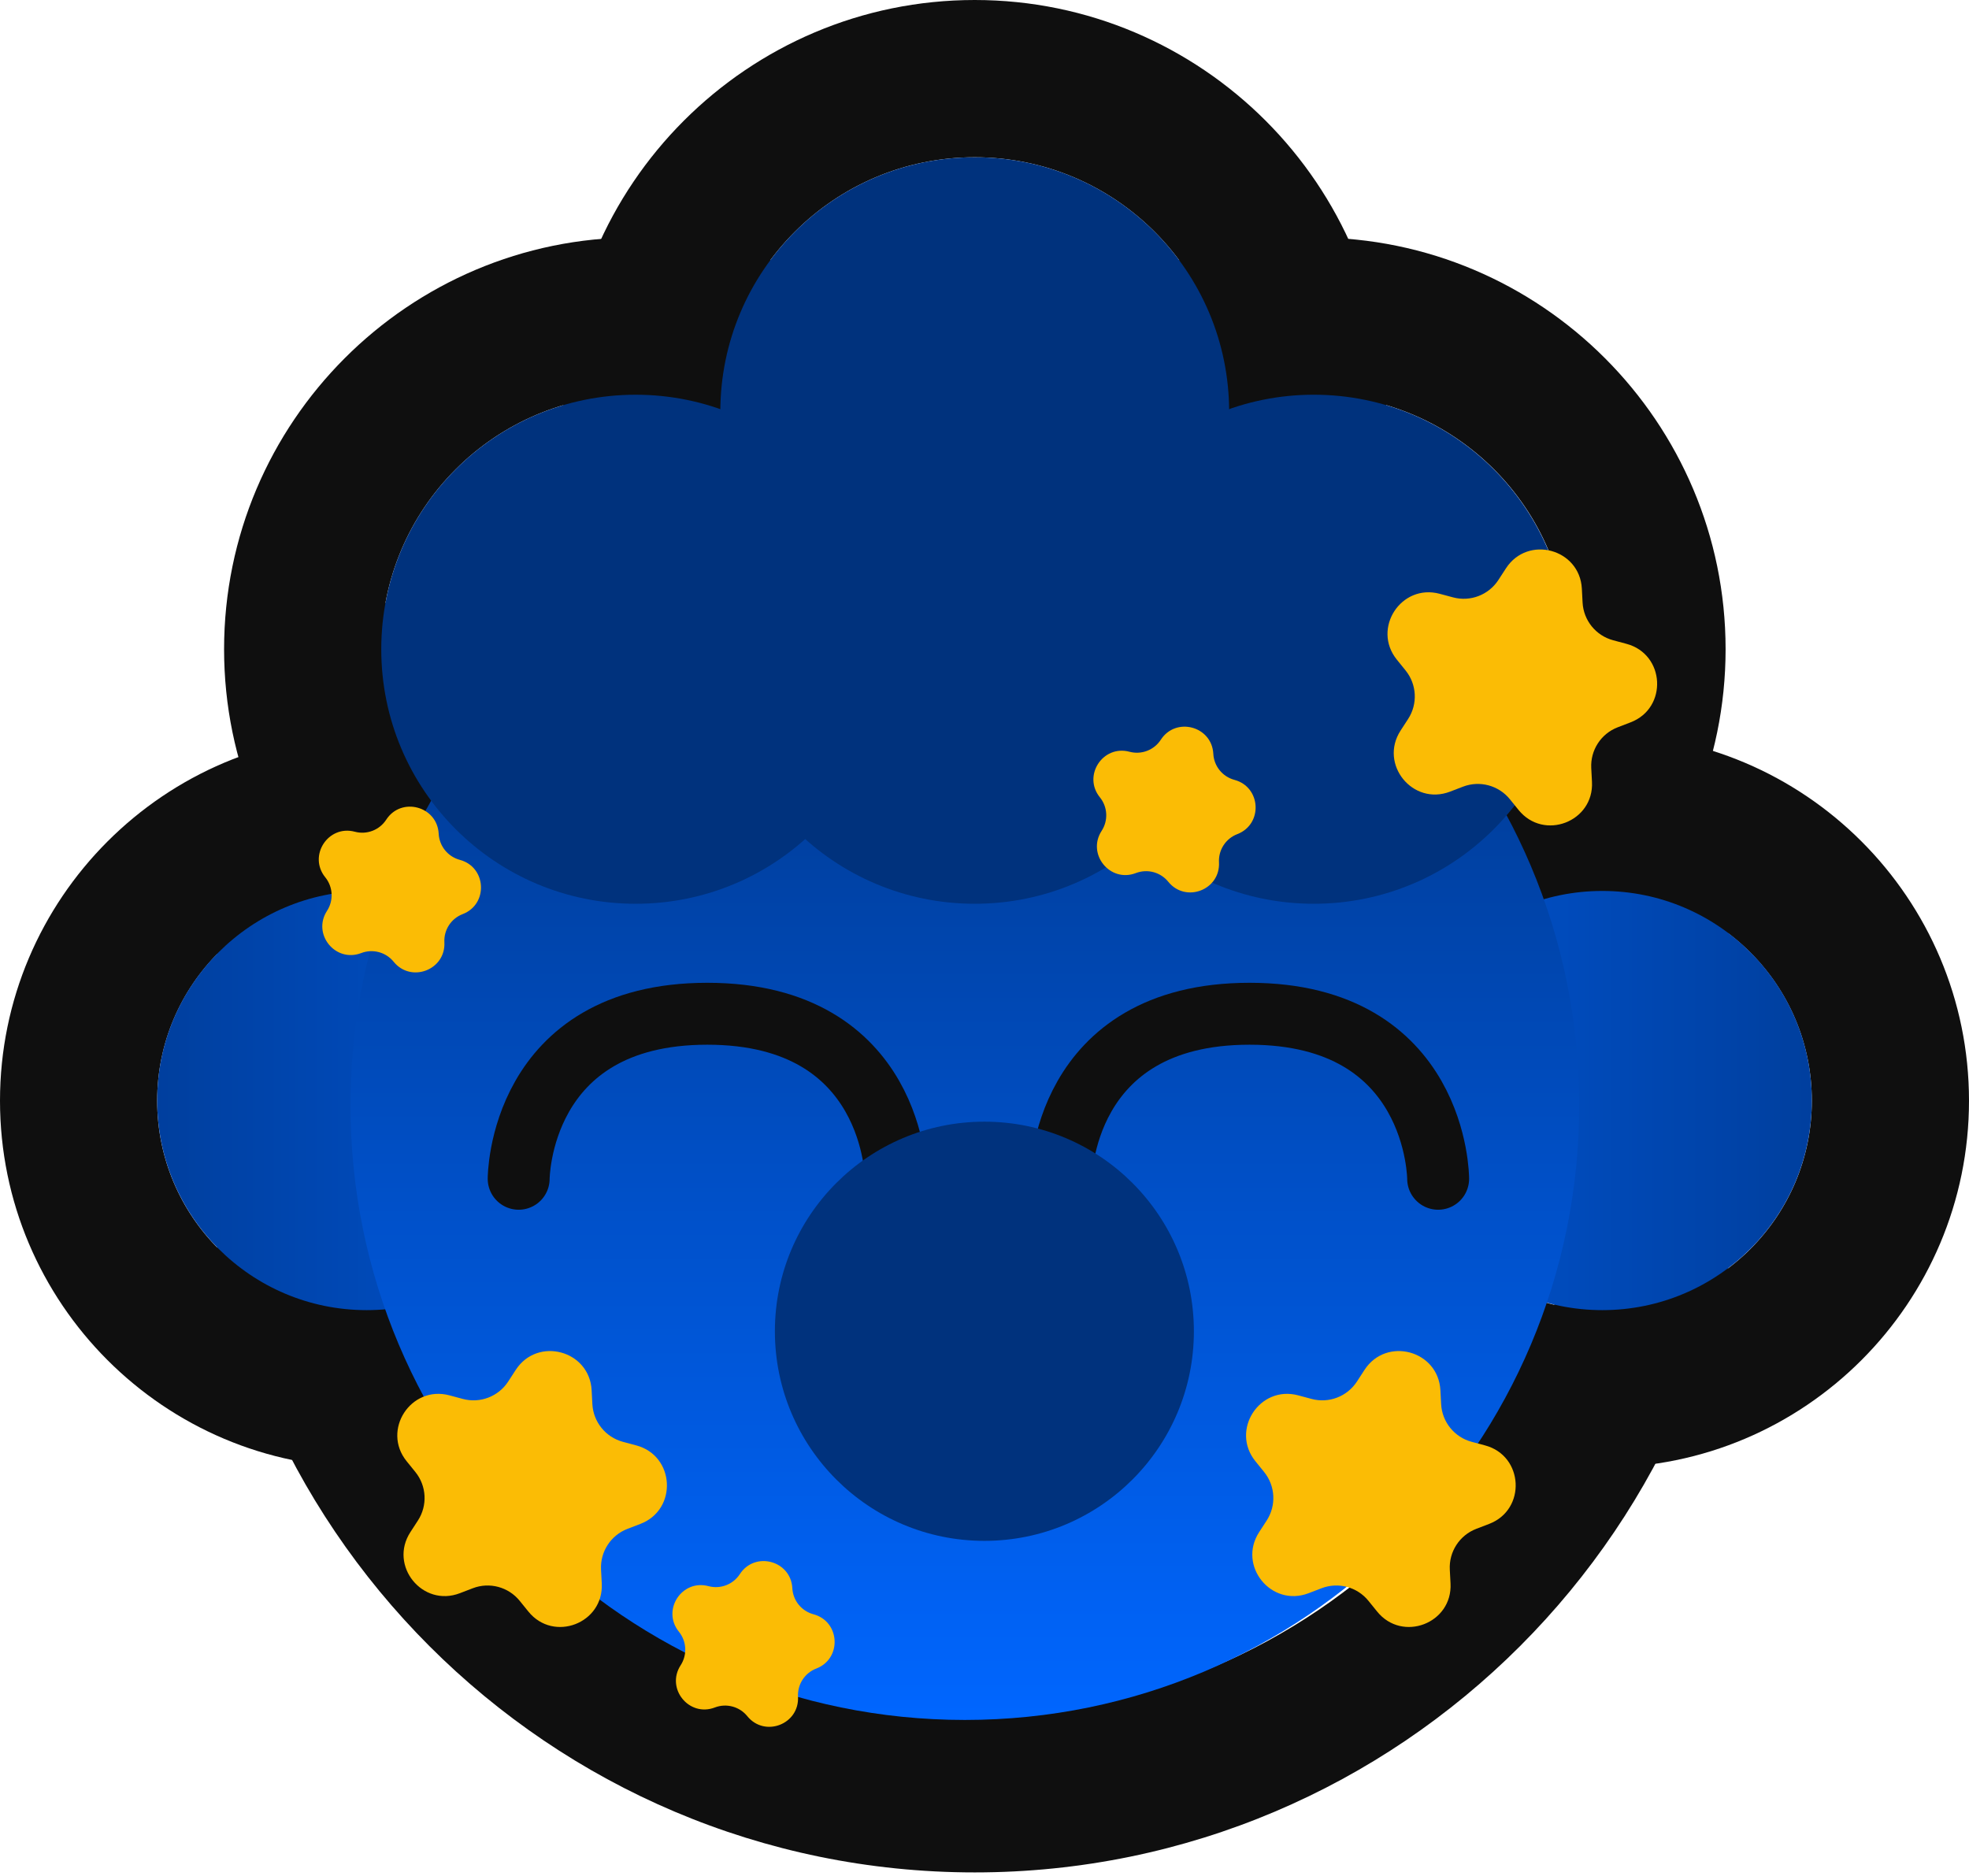 <svg width="318" height="303" viewBox="0 0 318 303" fill="none" xmlns="http://www.w3.org/2000/svg">
<path d="M157.423 25.398C180.124 25.398 198.51 43.793 198.51 66.505C198.51 89.218 180.124 107.613 157.423 107.613C134.722 107.613 116.336 89.218 116.336 66.505C116.336 43.793 134.722 25.398 157.423 25.398ZM157.423 0C120.76 0 90.951 29.824 90.951 66.505C90.951 103.186 120.76 133.01 157.423 133.01C194.086 133.01 223.895 103.186 223.895 66.505C223.895 29.824 194.086 0 157.423 0Z" fill="#0F0F0F"/>
<path d="M102.661 63.749C125.363 63.749 143.749 82.144 143.749 104.856C143.749 127.569 125.363 145.964 102.661 145.964C79.96 145.964 61.574 127.569 61.574 104.856C61.574 82.144 79.96 63.749 102.661 63.749ZM102.661 38.351C65.999 38.351 36.19 68.175 36.19 104.856C36.19 141.538 65.999 171.361 102.661 171.361C139.324 171.361 169.133 141.538 169.133 104.856C169.133 68.175 139.324 38.351 102.661 38.351Z" fill="#0F0F0F"/>
<path d="M212.217 63.749C234.919 63.749 253.305 82.144 253.305 104.856C253.305 127.569 234.919 145.964 212.217 145.964C189.516 145.964 171.13 127.569 171.13 104.856C171.13 82.144 189.516 63.749 212.217 63.749ZM212.217 38.351C175.554 38.351 145.745 68.175 145.745 104.856C145.745 141.538 175.554 171.361 212.217 171.361C248.88 171.361 278.689 141.538 278.689 104.856C278.689 68.175 248.88 38.351 212.217 38.351Z" fill="#0F0F0F"/>
<path d="M157.424 78.477C212.219 78.477 256.642 122.923 256.642 177.745C256.642 232.567 212.219 277.013 157.424 277.013C102.629 277.013 58.205 232.567 58.205 177.745C58.205 122.923 102.629 78.477 157.424 78.477ZM157.424 53.08C88.703 53.08 32.82 108.99 32.82 177.745C32.82 246.5 88.703 302.411 157.424 302.411C226.144 302.411 282.027 246.5 282.027 177.745C282.027 108.99 226.144 53.08 157.424 53.08Z" fill="#0F0F0F"/>
<path d="M59.219 143.93C77.895 143.93 93.054 159.096 93.054 177.781C93.054 196.466 77.895 211.632 59.219 211.632C40.543 211.632 25.385 196.466 25.385 177.781C25.385 159.096 40.543 143.93 59.219 143.93ZM59.219 118.532C26.581 118.532 0 145.091 0 177.781C0 210.471 26.545 237.03 59.219 237.03C91.893 237.03 118.438 210.471 118.438 177.781C118.438 145.091 91.893 118.532 59.219 118.532Z" fill="#0F0F0F"/>
<path d="M258.78 143.93C277.456 143.93 292.615 159.096 292.615 177.781C292.615 196.466 277.456 211.632 258.78 211.632C240.104 211.632 224.946 196.466 224.946 177.781C224.946 159.096 240.104 143.93 258.78 143.93ZM258.78 118.532C226.143 118.532 199.561 145.091 199.561 177.781C199.561 210.471 226.107 237.03 258.78 237.03C291.454 237.03 318 210.471 318 177.781C318 145.091 291.454 118.532 258.78 118.532Z" fill="#0F0F0F"/>
<path d="M131.204 132.504H94.323C90.939 132.504 88.195 135.249 88.195 138.636C88.195 142.022 90.939 144.768 94.323 144.768H131.204C134.588 144.768 137.332 142.022 137.332 138.636C137.332 135.249 134.588 132.504 131.204 132.504Z" fill="#0F0F0F"/>
<path d="M223.679 132.504H186.798C183.413 132.504 180.669 135.249 180.669 138.636C180.669 142.022 183.413 144.768 186.798 144.768H223.679C227.063 144.768 229.807 142.022 229.807 138.636C229.807 135.249 227.063 132.504 223.679 132.504Z" fill="#0F0F0F"/>
<path d="M59.22 211.598C77.906 211.598 93.054 196.442 93.054 177.746C93.054 159.051 77.906 143.895 59.22 143.895C40.533 143.895 25.385 159.051 25.385 177.746C25.385 196.442 40.533 211.598 59.22 211.598Z" fill="url(#paint0_linear_1696_544)"/>
<path d="M258.78 211.598C277.467 211.598 292.615 196.442 292.615 177.746C292.615 159.051 277.467 143.895 258.78 143.895C240.094 143.895 224.946 159.051 224.946 177.746C224.946 196.442 240.094 211.598 258.78 211.598Z" fill="url(#paint1_linear_1696_544)"/>
<path d="M155.826 277.787C210.623 277.787 255.045 233.343 255.045 178.519C255.045 123.695 210.623 79.251 155.826 79.251C101.029 79.251 56.608 123.695 56.608 178.519C56.608 233.343 101.029 277.787 155.826 277.787Z" fill="url(#paint2_linear_1696_544)"/>
<path d="M198.51 66.508C198.51 89.221 180.124 107.616 157.423 107.616C134.722 107.616 116.336 89.221 116.336 66.508C116.336 43.796 134.722 25.401 157.423 25.401C180.124 25.401 198.51 43.796 198.51 66.508Z" fill="#00327D"/>
<path d="M198.51 104.858C198.51 127.57 180.124 145.966 157.423 145.966C134.722 145.966 116.336 127.57 116.336 104.858C116.336 82.145 134.722 63.75 157.423 63.75C180.124 63.75 198.51 82.145 198.51 104.858Z" fill="#00327D"/>
<path d="M253.269 104.858C253.269 127.57 234.883 145.966 212.182 145.966C189.48 145.966 171.094 127.57 171.094 104.858C171.094 82.145 189.48 63.75 212.182 63.75C234.883 63.75 253.269 82.145 253.269 104.858Z" fill="#00327D"/>
<path d="M143.749 104.859C143.749 127.572 125.363 145.967 102.662 145.967C79.961 145.967 61.575 127.572 61.575 104.859C61.575 82.147 79.961 63.752 102.662 63.752C125.363 63.752 143.749 82.147 143.749 104.859Z" fill="#00327D"/>
<path d="M232.265 190.382C232.265 190.382 232.265 163.729 201.804 163.729C171.343 163.729 171.343 190.382 171.343 190.382M144.689 190.382C144.689 190.382 144.689 163.729 114.228 163.729C83.767 163.729 83.767 190.382 83.767 190.382" stroke="#0F0F0F" stroke-width="10" stroke-linecap="round"/>
<path d="M158.982 248.862C177.668 248.862 192.816 233.707 192.816 215.011C192.816 196.316 177.668 181.16 158.982 181.16C140.296 181.16 125.147 196.316 125.147 215.011C125.147 233.707 140.296 248.862 158.982 248.862Z" fill="#00327D"/>
<path d="M243.213 91.795C246.734 86.373 255.136 88.624 255.475 95.08L255.592 97.311C255.743 100.199 257.736 102.66 260.529 103.408L262.687 103.987C268.931 105.66 269.387 114.346 263.351 116.663L261.265 117.464C258.566 118.5 256.841 121.156 256.992 124.043L257.109 126.274C257.448 132.73 249.327 135.847 245.259 130.823L243.853 129.087C242.033 126.84 238.974 126.02 236.275 127.056L234.189 127.857C228.153 130.174 222.68 123.414 226.2 117.992L227.417 116.118C228.992 113.694 228.826 110.531 227.007 108.284L225.601 106.547C221.532 101.523 226.27 94.228 232.514 95.902L234.672 96.48C237.465 97.228 240.422 96.093 241.996 93.669L243.213 91.795Z" fill="#FBBC05"/>
<path d="M187.477 119.471C189.911 115.722 195.72 117.279 195.954 121.742C196.058 123.738 197.436 125.439 199.367 125.957C203.684 127.113 203.998 133.118 199.826 134.72C197.96 135.436 196.767 137.273 196.872 139.269C197.106 143.732 191.492 145.887 188.68 142.413C187.422 140.86 185.307 140.293 183.441 141.01C179.269 142.611 175.484 137.938 177.918 134.19C179.007 132.514 178.892 130.327 177.635 128.774C174.822 125.301 178.097 120.258 182.414 121.414C184.344 121.932 186.389 121.147 187.477 119.471Z" fill="#FBBC05"/>
<path d="M119.487 254.233C121.921 250.485 127.729 252.041 127.963 256.504C128.068 258.5 129.446 260.202 131.376 260.719C135.693 261.876 136.008 267.881 131.836 269.483C129.97 270.199 128.777 272.035 128.882 274.031C129.116 278.494 123.502 280.649 120.689 277.176C119.432 275.623 117.317 275.056 115.451 275.772C111.278 277.374 107.494 272.701 109.928 268.952C111.017 267.276 110.902 265.09 109.644 263.536C106.832 260.063 110.107 255.02 114.424 256.177C116.354 256.694 118.398 255.909 119.487 254.233Z" fill="#FBBC05"/>
<path d="M62.374 132.388C64.808 128.64 70.616 130.197 70.85 134.66C70.955 136.656 72.333 138.357 74.263 138.875C78.58 140.031 78.895 146.036 74.722 147.638C72.856 148.354 71.664 150.19 71.769 152.186C72.002 156.649 66.389 158.804 63.576 155.331C62.318 153.778 60.203 153.211 58.337 153.928C54.165 155.529 50.381 150.856 52.815 147.108C53.904 145.432 53.789 143.245 52.531 141.692C49.718 138.219 52.994 133.175 57.31 134.332C59.241 134.849 61.285 134.065 62.374 132.388Z" fill="#FBBC05"/>
<path d="M83.291 221.254C86.812 215.833 95.214 218.084 95.552 224.54L95.669 226.771C95.821 229.658 97.814 232.12 100.606 232.868L102.765 233.446C109.009 235.119 109.464 243.806 103.429 246.122L101.343 246.923C98.644 247.959 96.919 250.616 97.07 253.503L97.187 255.734C97.525 262.19 89.405 265.307 85.337 260.283L83.93 258.547C82.111 256.3 79.052 255.48 76.353 256.516L74.267 257.317C68.231 259.634 62.757 252.874 66.278 247.452L67.495 245.578C69.07 243.153 68.904 239.991 67.085 237.744L65.678 236.007C61.61 230.983 66.347 223.688 72.592 225.361L74.75 225.94C77.543 226.688 80.5 225.553 82.074 223.128L83.291 221.254Z" fill="#FBBC05"/>
<path d="M220.369 221.254C223.89 215.833 232.291 218.084 232.63 224.54L232.747 226.771C232.898 229.658 234.891 232.12 237.684 232.868L239.842 233.446C246.087 235.119 246.542 243.806 240.507 246.122L238.42 246.923C235.721 247.959 233.996 250.616 234.148 253.503L234.265 255.734C234.603 262.19 226.483 265.307 222.414 260.283L221.008 258.547C219.188 256.3 216.129 255.48 213.43 256.516L211.344 257.317C205.309 259.634 199.835 252.874 203.356 247.452L204.573 245.578C206.147 243.153 205.982 239.991 204.162 237.744L202.756 236.007C198.688 230.983 203.425 223.688 209.669 225.361L211.828 225.94C214.62 226.688 217.577 225.553 219.152 223.128L220.369 221.254Z" fill="#FBBC05"/>
<defs>
<linearGradient id="paint0_linear_1696_544" x1="159" y1="151.729" x2="25.385" y2="151.729" gradientUnits="userSpaceOnUse">
<stop stop-color="#0066FF"/>
<stop offset="1" stop-color="#003F9E"/>
</linearGradient>
<linearGradient id="paint1_linear_1696_544" x1="159" y1="151.729" x2="292.615" y2="151.729" gradientUnits="userSpaceOnUse">
<stop stop-color="#0066FF"/>
<stop offset="1" stop-color="#003F9E"/>
</linearGradient>
<linearGradient id="paint2_linear_1696_544" x1="159" y1="25.401" x2="159" y2="277.833" gradientUnits="userSpaceOnUse">
<stop offset="0.379" stop-color="#003D99"/>
<stop offset="1" stop-color="#0066FF"/>
</linearGradient>
</defs>
</svg>
